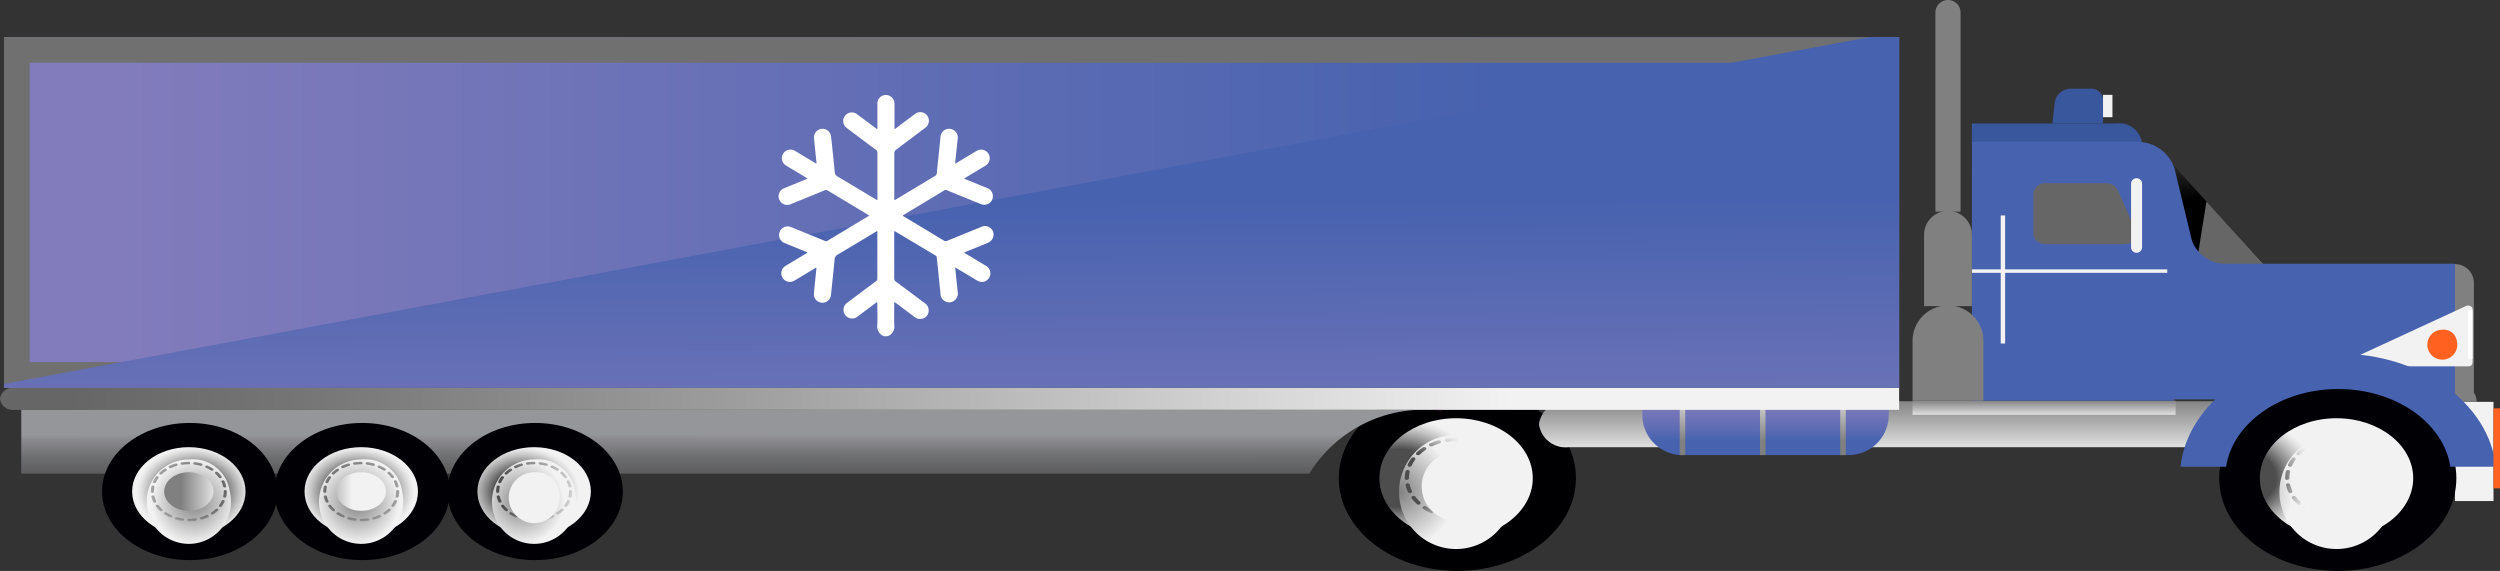 <svg xmlns="http://www.w3.org/2000/svg" xmlns:xlink="http://www.w3.org/1999/xlink" width="116.946" height="26.707" viewBox="0 0 116.946 26.707">
  <rect x="0" y="0" width="116.946" height="26.707" fill="#333333" stroke="none"/>
  <defs>
    <radialGradient id="radial-gradient" cx="0.5" cy="0.5" r="0.639" gradientTransform="translate(-0.254 0.109) scale(0.782 0.782)" gradientUnits="objectBoundingBox">
      <stop offset="0.484" stop-color="#4d4d4d"/>
      <stop offset="0.66" stop-color="#8f8f8f"/>
      <stop offset="0.818" stop-color="#c4c4c4"/>
      <stop offset="0.935" stop-color="#e5e5e5"/>
      <stop offset="1" stop-color="#f2f2f2"/>
    </radialGradient>
    <radialGradient id="radial-gradient-2" cx="0.5" cy="0.5" r="0.639" gradientTransform="translate(-0.394 0.109) scale(0.782 0.782)" gradientUnits="objectBoundingBox">
      <stop offset="0" stop-color="gray"/>
      <stop offset="1" stop-color="#f2f2f2"/>
    </radialGradient>
    <linearGradient id="linear-gradient" x1="-4.058" y1="0.5" x2="-3.286" y2="0.5" gradientTransform="matrix(1, 0, 0, 1, 0, 0)" xlink:href="#radial-gradient-2"/>
    <linearGradient id="linear-gradient-2" x1="-2.33" y1="0.5" x2="-1.559" y2="0.5" gradientUnits="objectBoundingBox">
      <stop offset="0" stop-color="#000347"/>
      <stop offset="0.999" stop-color="#38579c"/>
    </linearGradient>
    <linearGradient id="linear-gradient-3" x1="-8.188" y1="0.5" x2="-7.417" y2="0.5" xlink:href="#linear-gradient-2"/>
    <linearGradient id="linear-gradient-4" x1="-45.282" y1="0.5" x2="-44.511" y2="0.5" gradientTransform="matrix(1, 0, 0, 1, 0, 0)" xlink:href="#radial-gradient-2"/>
    <linearGradient id="linear-gradient-5" x1="-0.039" y1="1.202" x2="-0.039" y2="-0.046" gradientUnits="objectBoundingBox">
      <stop offset="0" stop-color="#f2f2f2"/>
      <stop offset="1" stop-color="gray"/>
    </linearGradient>
    <linearGradient id="linear-gradient-6" x1="-1.069" y1="1.202" x2="-1.069" y2="-0.045" xlink:href="#linear-gradient-5"/>
    <linearGradient id="linear-gradient-7" x1="-12.828" y1="0.501" x2="-12.134" y2="0.489" gradientTransform="matrix(1, 0, 0, 1, 0, 0)" xlink:href="#radial-gradient-2"/>
    <linearGradient id="linear-gradient-8" x1="-4.248" y1="1.169" x2="-4.413" y2="0.29" gradientUnits="objectBoundingBox">
      <stop offset="0"/>
      <stop offset="0.998" stop-color="#666"/>
    </linearGradient>
    <linearGradient id="linear-gradient-9" x1="-6.634" y1="0.742" x2="-5.754" y2="0.372" xlink:href="#linear-gradient-8"/>
    <linearGradient id="linear-gradient-10" x1="-0.82" y1="0.5" x2="-0.049" y2="0.5" gradientUnits="objectBoundingBox">
      <stop offset="0" stop-color="#827cbc"/>
      <stop offset="0.999" stop-color="#4762af"/>
    </linearGradient>
    <linearGradient id="linear-gradient-11" x1="-23.443" y1="0.751" x2="-33.901" y2="-0.064" gradientTransform="matrix(1, 0, 0, 1, 0, 0)" xlink:href="#radial-gradient-2"/>
    <linearGradient id="linear-gradient-12" x1="-3.628" y1="0.5" x2="-2.857" y2="0.5" gradientTransform="matrix(1, 0, 0, 1, 0, 0)" xlink:href="#radial-gradient-2"/>
    <linearGradient id="linear-gradient-13" x1="-17.232" y1="1.035" x2="-16.209" y2="-0.192" gradientUnits="objectBoundingBox">
      <stop offset="0.007" stop-color="#fbb03b"/>
      <stop offset="0.979" stop-color="#fe6120"/>
    </linearGradient>
    <linearGradient id="linear-gradient-14" x1="-22.294" y1="1.159" x2="-24.949" y2="-0.733" gradientTransform="matrix(1, 0, 0, 1, 0, 0)" xlink:href="#radial-gradient-2"/>
    <linearGradient id="linear-gradient-15" x1="-2.921" y1="0.75" x2="-1.687" y2="0.242" xlink:href="#linear-gradient-10"/>
    <linearGradient id="linear-gradient-16" x1="-2.029" y1="0.5" x2="-1.257" y2="0.5" gradientTransform="matrix(1, 0, 0, 1, 0, 0)" xlink:href="#radial-gradient-2"/>
    <linearGradient id="linear-gradient-17" x1="-90.943" y1="0.5" x2="-90.172" y2="0.5" gradientTransform="matrix(1, 0, 0, 1, 0, 0)" xlink:href="#radial-gradient-2"/>
    <linearGradient id="linear-gradient-18" x1="-3.976" y1="0.5" x2="-3.205" y2="0.5" xlink:href="#linear-gradient-8"/>
    <linearGradient id="linear-gradient-19" x1="-4.214" y1="0.5" x2="-3.443" y2="0.5" xlink:href="#linear-gradient-8"/>
    <linearGradient id="linear-gradient-20" x1="-40.845" y1="5.136" x2="-40.027" y2="5.136" gradientTransform="matrix(1, 0, 0, 1, 0, 0)" xlink:href="#radial-gradient-2"/>
    <radialGradient id="radial-gradient-3" cx="0.5" cy="0.5" r="0.639" gradientTransform="translate(-0.527 0.109) scale(0.782 0.782)" xlink:href="#radial-gradient"/>
    <radialGradient id="radial-gradient-4" cx="0.5" cy="0.5" r="0.639" gradientTransform="translate(-0.772 0.109) scale(0.782 0.782)" xlink:href="#radial-gradient-2"/>
    <linearGradient id="linear-gradient-21" x1="-7.074" y1="0.5" x2="-6.303" y2="0.5" gradientTransform="matrix(1, 0, 0, 1, 0, 0)" xlink:href="#radial-gradient-2"/>
    <linearGradient id="linear-gradient-22" x1="-1.408" y1="0.5" x2="-0.637" y2="0.5" xlink:href="#linear-gradient-10"/>
    <linearGradient id="linear-gradient-23" x1="-79.05" y1="0.5" x2="-78.019" y2="0.497" xlink:href="#linear-gradient-13"/>
    <linearGradient id="linear-gradient-24" x1="-4.069" y1="0.912" x2="-7.283" y2="-0.42" gradientTransform="matrix(1, 0, 0, 1, 0, 0)" xlink:href="#radial-gradient-2"/>
    <linearGradient id="linear-gradient-25" x1="-6.498" y1="0.844" x2="-10.476" y2="-0.27" gradientTransform="matrix(1, 0, 0, 1, 0, 0)" xlink:href="#radial-gradient-2"/>
    <linearGradient id="linear-gradient-26" x1="-11.595" y1="0.734" x2="-23.384" y2="-0.047" gradientTransform="matrix(1, 0, 0, 1, 0, 0)" xlink:href="#radial-gradient-2"/>
    <linearGradient id="linear-gradient-27" x1="-0.917" y1="-0.279" x2="-0.917" y2="0.737" gradientUnits="objectBoundingBox">
      <stop offset="0" stop-color="#827cbc"/>
      <stop offset="0.259" stop-color="#7e7abb"/>
      <stop offset="0.517" stop-color="#7274b8"/>
      <stop offset="0.774" stop-color="#5e6cb4"/>
      <stop offset="0.992" stop-color="#4762af"/>
    </linearGradient>
    <linearGradient id="linear-gradient-28" x1="-59.075" y1="-0.279" x2="-59.075" y2="0.737" xlink:href="#linear-gradient-5"/>
    <linearGradient id="linear-gradient-29" x1="-62.387" y1="-0.279" x2="-62.387" y2="0.737" xlink:href="#linear-gradient-5"/>
    <linearGradient id="linear-gradient-30" x1="-65.699" y1="-0.279" x2="-65.699" y2="0.737" xlink:href="#linear-gradient-5"/>
    <linearGradient id="linear-gradient-31" x1="0.029" y1="0.5" x2="0.8" y2="0.5" gradientUnits="objectBoundingBox">
      <stop offset="0" stop-color="#666"/>
      <stop offset="0.159" stop-color="#757575"/>
      <stop offset="0.467" stop-color="#9e9e9e"/>
      <stop offset="0.892" stop-color="#e0e0e0"/>
      <stop offset="1" stop-color="#f2f2f2"/>
    </linearGradient>
    <linearGradient id="linear-gradient-32" x1="0.435" y1="2.741" x2="0.419" y2="0.185" gradientUnits="objectBoundingBox">
      <stop offset="0" stop-color="#3b393c"/>
      <stop offset="0.159" stop-color="#3e3c3f"/>
      <stop offset="0.317" stop-color="#49484b"/>
      <stop offset="0.336" stop-color="#4b4b4d"/>
      <stop offset="0.495" stop-color="#4f4f51"/>
      <stop offset="0.628" stop-color="#59595b"/>
      <stop offset="0.694" stop-color="#5e5e60"/>
      <stop offset="0.783" stop-color="#6e6f71"/>
      <stop offset="0.884" stop-color="#89898d"/>
      <stop offset="0.922" stop-color="#95969a"/>
      <stop offset="0.992" stop-color="#95969a"/>
    </linearGradient>
    <radialGradient id="radial-gradient-5" cx="0.5" cy="0.5" r="0.639" gradientTransform="translate(0.149 0.109) scale(0.782 0.782)" xlink:href="#radial-gradient"/>
    <radialGradient id="radial-gradient-6" cx="0.5" cy="0.5" r="0.639" gradientTransform="translate(0.165 0.109) scale(0.782 0.782)" xlink:href="#radial-gradient-2"/>
    <linearGradient id="linear-gradient-33" x1="0.344" y1="0.5" x2="1.116" y2="0.5" gradientTransform="matrix(1, 0, 0, 1, 0, 0)" xlink:href="#radial-gradient-2"/>
    <radialGradient id="radial-gradient-7" cx="0.5" cy="0.5" r="0.639" gradientTransform="translate(0.077 0.109) scale(0.782 0.782)" xlink:href="#radial-gradient"/>
    <radialGradient id="radial-gradient-8" cx="0.5" cy="0.5" r="0.639" gradientTransform="translate(0.065 0.109) scale(0.782 0.782)" xlink:href="#radial-gradient-2"/>
    <linearGradient id="linear-gradient-34" x1="-0.454" y1="0.5" x2="0.317" y2="0.5" gradientTransform="matrix(1, 0, 0, 1, 0, 0)" xlink:href="#radial-gradient-2"/>
    <radialGradient id="radial-gradient-9" cx="0.5" cy="0.5" r="0.639" gradientTransform="translate(0.005 0.109) scale(0.782 0.782)" xlink:href="#radial-gradient"/>
    <radialGradient id="radial-gradient-10" cx="0.5" cy="0.5" r="0.639" gradientTransform="translate(-0.035 0.109) scale(0.782 0.782)" xlink:href="#radial-gradient-2"/>
    <linearGradient id="linear-gradient-35" x1="-1.255" y1="0.5" x2="-0.484" y2="0.5" gradientTransform="matrix(1, 0, 0, 1, 0, 0)" xlink:href="#radial-gradient-2"/>
    <linearGradient id="linear-gradient-36" x1="0.028" y1="0.5" x2="0.8" y2="0.5" gradientUnits="objectBoundingBox">
      <stop offset="0.033" stop-color="#827cbc"/>
      <stop offset="0.991" stop-color="#4762af"/>
    </linearGradient>
    <linearGradient id="linear-gradient-37" x1="0.531" y1="1.444" x2="0.499" y2="0.459" xlink:href="#linear-gradient-36"/>
  </defs>
  <g id="Group_15810" data-name="Group 15810" transform="translate(-700.074 -64.5)">
    <g id="Group_4197" data-name="Group 4197" transform="translate(700.074 64.5)">
      <g id="Group_4177" data-name="Group 4177" transform="translate(62.626 18.032)">
        <g id="Group_4176" data-name="Group 4176">
          <ellipse id="Ellipse_159" data-name="Ellipse 159" cx="5.547" cy="4.337" rx="5.547" ry="4.337" fill="#000002"/>
          <ellipse id="Ellipse_160" data-name="Ellipse 160" cx="3.587" cy="2.805" rx="3.587" ry="2.805" transform="translate(1.901 1.532)" fill="url(#radial-gradient)"/>
          <g id="Group_4175" data-name="Group 4175" transform="translate(2.898 2.312)">
            <path id="Path_5130" data-name="Path 5130" d="M1008.171,160.577a2.669,2.669,0,1,1-2.59-2.025A2.36,2.36,0,0,1,1008.171,160.577Zm-.464-.709c-.051.015-.077.059-.058.1a1.489,1.489,0,0,1,.1.29.1.1,0,0,0,.1.063l.018,0c.053-.008.089-.048.078-.09a1.582,1.582,0,0,0-.113-.315A.108.108,0,0,0,1007.707,159.869Zm-1.04-.8a2.325,2.325,0,0,1,.317.17.116.116,0,0,0,.063.018.112.112,0,0,0,.076-.028.066.066,0,0,0-.014-.109,2.468,2.468,0,0,0-.345-.185.114.114,0,0,0-.134.029A.069.069,0,0,0,1006.667,159.072Zm-.8-.288c-.009.042.027.082.081.089a2.727,2.727,0,0,1,.373.075.13.13,0,0,0,.033,0,.1.1,0,0,0,.093-.051c.018-.04-.009-.084-.061-.1a2.987,2.987,0,0,0-.406-.082A.1.1,0,0,0,1005.864,158.784Zm-.8.032a.1.1,0,0,0,.1.063h.018a2.805,2.805,0,0,1,.383-.029.079.079,0,1,0,0-.154h0a3.053,3.053,0,0,0-.417.031C1005.089,158.734,1005.054,158.774,1005.063,158.816Zm-.737.244a.107.107,0,0,0,.085.038.122.122,0,0,0,.05-.011,2.481,2.481,0,0,1,.347-.13.073.073,0,0,0,.058-.1.107.107,0,0,0-.127-.045,2.678,2.678,0,0,0-.378.141A.069.069,0,0,0,1004.326,159.061Zm-.587.426a.119.119,0,0,0,.063.018.113.113,0,0,0,.076-.028,2,2,0,0,1,.27-.214.066.066,0,0,0,.012-.109.119.119,0,0,0-.139-.009,2.213,2.213,0,0,0-.294.233A.067.067,0,0,0,1003.739,159.487Zm-.426.458c-.018.04.009.084.06.1a.124.124,0,0,0,.033,0,.1.1,0,0,0,.093-.051,1.606,1.606,0,0,1,.16-.273.069.069,0,0,0-.037-.105.116.116,0,0,0-.134.029A1.7,1.7,0,0,0,1003.313,159.945Zm-.04.715a.094.094,0,0,0,.1-.082,1.363,1.363,0,0,1,.031-.289c.009-.042-.027-.082-.08-.089a.1.1,0,0,0-.114.063,1.478,1.478,0,0,0-.034.315v.011C1003.175,160.631,1003.219,160.66,1003.273,160.66Zm.177.616c.051-.015.077-.059.058-.1a1.5,1.5,0,0,1-.1-.29.1.1,0,0,0-.115-.062c-.054.008-.089.048-.079.09a1.606,1.606,0,0,0,.111.316.1.1,0,0,0,.092.05A.126.126,0,0,0,1003.45,161.276Zm.445.418a1.745,1.745,0,0,1-.222-.245.116.116,0,0,0-.135-.028.069.069,0,0,0-.036.106,1.931,1.931,0,0,0,.242.267.113.113,0,0,0,.075.027.115.115,0,0,0,.064-.018A.066.066,0,0,0,1003.895,161.694Zm.589.383a2.316,2.316,0,0,1-.316-.172.118.118,0,0,0-.139.01.066.066,0,0,0,.013.108,2.508,2.508,0,0,0,.343.187.121.121,0,0,0,.049.01.107.107,0,0,0,.086-.039A.069.069,0,0,0,1004.484,162.077Zm.8.292c.009-.042-.027-.082-.08-.089a2.654,2.654,0,0,1-.372-.077.107.107,0,0,0-.126.046.074.074,0,0,0,.059.1,2.861,2.861,0,0,0,.406.084h.017A.1.1,0,0,0,1005.285,162.369Zm.8-.029a.1.1,0,0,0-.115-.062,2.846,2.846,0,0,1-.383.027.079.079,0,1,0,0,.154h0a3.07,3.07,0,0,0,.417-.029C1006.059,162.423,1006.095,162.383,1006.085,162.34Zm.739-.241a.115.115,0,0,0-.135-.028,2.512,2.512,0,0,1-.348.128.074.074,0,0,0-.059.1.1.1,0,0,0,.093.05.134.134,0,0,0,.034,0,2.755,2.755,0,0,0,.378-.139A.069.069,0,0,0,1006.824,162.1Zm.59-.424a.12.12,0,0,0-.139.01,2.066,2.066,0,0,1-.271.213.067.067,0,0,0-.011.109.113.113,0,0,0,.076.027.115.115,0,0,0,.064-.018,2.324,2.324,0,0,0,.3-.232A.066.066,0,0,0,1007.415,161.676Zm.068-1.979a.107.107,0,0,0,.085.038.122.122,0,0,0,.05-.011.069.069,0,0,0,.035-.106,2.011,2.011,0,0,0-.244-.266.117.117,0,0,0-.139-.008.066.066,0,0,0-.01.109A1.855,1.855,0,0,1,1007.483,159.7Zm.361,1.523a.074.074,0,0,0-.059-.1.108.108,0,0,0-.126.046,1.551,1.551,0,0,1-.162.272.069.069,0,0,0,.036.106.119.119,0,0,0,.049.01.106.106,0,0,0,.085-.038A1.692,1.692,0,0,0,1007.844,161.22Zm.143-.642v-.021a.1.1,0,0,0-.2,0v.021a1.377,1.377,0,0,1-.033.3c-.009.042.027.082.08.089h.017a.1.1,0,0,0,.1-.064A1.481,1.481,0,0,0,1007.988,160.577Z" transform="translate(-1002.991 -158.552)" fill="url(#radial-gradient-2)"/>
          </g>
          <path id="Path_5131" data-name="Path 5131" d="M1010.871,163.493a1.608,1.608,0,1,1-1.561-1.221A1.422,1.422,0,0,1,1010.871,163.493Z" transform="translate(-1003.822 -159.155)" fill="url(#linear-gradient)"/>
        </g>
      </g>
      <g id="Group_4186" data-name="Group 4186" transform="translate(71.991)">
        <path id="Path_5132" data-name="Path 5132" d="M1133.3,91.195h-6.784v.918h7.957A1.069,1.069,0,0,0,1133.3,91.195Z" transform="translate(-1106.264 -85.421)" fill="url(#linear-gradient-2)"/>
        <g id="Group_4178" data-name="Group 4178" transform="translate(24.017 4.152)">
          <path id="Path_5133" data-name="Path 5133" d="M1145.677,83.693h-.828a.761.761,0,0,0-.809.578l-.121,1.045h2.37V84.171A.558.558,0,0,0,1145.677,83.693Z" transform="translate(-1143.92 -83.693)" fill="url(#linear-gradient-3)"/>
          <rect id="Rectangle_2335" data-name="Rectangle 2335" width="0.44" height="1.045" transform="translate(2.369 0.285)" fill="url(#linear-gradient-4)"/>
        </g>
        <g id="Group_4179" data-name="Group 4179" transform="translate(0 18.743)">
          <path id="Path_5134" data-name="Path 5134" d="M1034.263,153.426h31.348v-2.148h-31.348a1.252,1.252,0,0,0-1.373,1.074h0A1.252,1.252,0,0,0,1034.263,153.426Z" transform="translate(-1032.89 -151.25)" fill="url(#linear-gradient-5)"/>
          <rect id="Rectangle_2336" data-name="Rectangle 2336" width="12.307" height="0.661" transform="translate(17.475)" fill="url(#linear-gradient-6)"/>
        </g>
        <rect id="Rectangle_2337" data-name="Rectangle 2337" width="1.801" height="4.64" transform="translate(42.85 18.798)" fill="url(#linear-gradient-7)"/>
        <path id="Path_5135" data-name="Path 5135" d="M1174.288,104.837h-3.173l-.05-.207-1.124-4.566,1.578,1.732Z" transform="translate(-1140.296 -92.371)" fill="url(#linear-gradient-8)"/>
        <path id="Path_5136" data-name="Path 5136" d="M1178.36,111.112h-3.173l-.05-.207.454-2.834Z" transform="translate(-1144.368 -98.646)" fill="url(#linear-gradient-9)"/>
        <path id="Path_5137" data-name="Path 5137" d="M1149.114,100.866v6.347h-13.148v.06h-9.449V95.162h7.659c.058,0,.117,0,.178.008A1.808,1.808,0,0,1,1136,96.434l.806,3.348a1.679,1.679,0,0,0,1.694,1.084Z" transform="translate(-1106.264 -88.53)" fill="url(#linear-gradient-10)"/>
        <path id="Rectangle_2338" data-name="Rectangle 2338" d="M0,0H0A.884.884,0,0,1,.884.884V6.319a0,0,0,0,1,0,0H0a0,0,0,0,1,0,0V0A0,0,0,0,1,0,0Z" transform="translate(42.85 12.354)" fill="url(#linear-gradient-11)"/>
        <g id="Group_4180" data-name="Group 4180" transform="translate(37.8 14.295)">
          <path id="Path_5138" data-name="Path 5138" d="M1213.512,130.746v2.523a.185.185,0,0,1-.2.158h-5.464c-.205,0-.281-.213-.1-.3l5.464-2.523C1213.342,130.547,1213.512,130.624,1213.512,130.746Z" transform="translate(-1207.642 -130.587)" fill="url(#linear-gradient-12)"/>
          <rect id="Rectangle_2339" data-name="Rectangle 2339" width="0.212" height="2.276" transform="translate(5.657 0.216)" fill="#fff"/>
          <path id="Path_5139" data-name="Path 5139" d="M1226.451,136.338a.7.7,0,1,1-.682-.533A.622.622,0,0,1,1226.451,136.338Z" transform="translate(-1221.314 -134.676)" fill="url(#linear-gradient-13)"/>
        </g>
        <path id="Rectangle_2340" data-name="Rectangle 2340" d="M0,0H.221a.792.792,0,0,1,.792.792v0a0,0,0,0,1,0,0H0a0,0,0,0,1,0,0V0A0,0,0,0,1,0,0Z" transform="translate(42.85 18.007)" fill="url(#linear-gradient-14)"/>
        <path id="Path_5140" data-name="Path 5140" d="M1136.193,108.708v-7.4a.841.841,0,0,1,.923-.722h3.629a.94.94,0,0,1,.869.478l1.57,3.418a.582.582,0,0,1,.054.244v3.986a.841.841,0,0,1-.923.722h-5.2A.841.841,0,0,1,1136.193,108.708Z" transform="translate(-1113.847 -92.777)" fill="url(#linear-gradient-15)"/>
        <rect id="Rectangle_2341" data-name="Rectangle 2341" width="9.138" height="0.162" transform="translate(20.252 12.601)" fill="url(#linear-gradient-16)"/>
        <rect id="Rectangle_2342" data-name="Rectangle 2342" width="0.207" height="5.991" transform="translate(21.599 10.078)" fill="url(#linear-gradient-17)"/>
        <path id="Path_5141" data-name="Path 5141" d="M1144.04,106.986H1140.4a.729.729,0,0,1-.335-.08.444.444,0,0,1-.259-.381V104.6a.54.54,0,0,1,.593-.464h2.788a.7.7,0,0,1,.282.057.507.507,0,0,1,.275.254l.855,1.921C1144.736,106.672,1144.448,106.986,1144.04,106.986Z" transform="translate(-1116.679 -95.565)" fill="url(#linear-gradient-18)"/>
        <path id="Path_5142" data-name="Path 5142" d="M1144.976,107.193h-3.641a.73.73,0,0,1-.335-.08l3.405-2.709a.507.507,0,0,1,.275.254l.855,1.921C1145.673,106.879,1145.384,107.193,1144.976,107.193Z" transform="translate(-1117.615 -95.772)" opacity="0.5" fill="url(#linear-gradient-19)" style="mix-blend-mode: multiply;isolation: isolate"/>
        <path id="Rectangle_2343" data-name="Rectangle 2343" d="M.257,0h0A.257.257,0,0,1,.515.257V3.231a.257.257,0,0,1-.257.257h0A.257.257,0,0,1,0,3.231V.257A.257.257,0,0,1,.257,0Z" transform="translate(28.212 11.824) rotate(-180)" fill="url(#linear-gradient-20)"/>
        <g id="Group_4184" data-name="Group 4184" transform="translate(30.01 16.539)">
          <g id="Group_4183" data-name="Group 4183" transform="translate(1.81 1.493)">
            <g id="Group_4182" data-name="Group 4182">
              <ellipse id="Ellipse_161" data-name="Ellipse 161" cx="5.547" cy="4.337" rx="5.547" ry="4.337" fill="#000005"/>
              <ellipse id="Ellipse_162" data-name="Ellipse 162" cx="3.587" cy="2.805" rx="3.587" ry="2.805" transform="translate(1.901 1.532)" fill="url(#radial-gradient-3)"/>
              <g id="Group_4181" data-name="Group 4181" transform="translate(2.898 2.312)">
                <path id="Path_5143" data-name="Path 5143" d="M1198.568,160.577a2.669,2.669,0,1,1-2.59-2.025A2.361,2.361,0,0,1,1198.568,160.577Zm-.464-.709c-.051.015-.077.059-.058.1a1.458,1.458,0,0,1,.1.29.1.1,0,0,0,.1.063h.018c.053-.008.089-.048.079-.09a1.6,1.6,0,0,0-.113-.315A.108.108,0,0,0,1198.1,159.869Zm-1.04-.8a2.316,2.316,0,0,1,.317.17.116.116,0,0,0,.063.018.112.112,0,0,0,.076-.028.066.066,0,0,0-.013-.109,2.486,2.486,0,0,0-.345-.185.114.114,0,0,0-.135.029A.069.069,0,0,0,1197.064,159.072Zm-.8-.288c-.009.042.027.082.081.089a2.709,2.709,0,0,1,.373.075.132.132,0,0,0,.033,0,.1.1,0,0,0,.093-.051.075.075,0,0,0-.06-.1,3.035,3.035,0,0,0-.406-.082A.1.1,0,0,0,1196.261,158.784Zm-.8.032a.1.1,0,0,0,.1.063h.018a2.8,2.8,0,0,1,.382-.029.079.079,0,1,0,0-.154h0a3.051,3.051,0,0,0-.417.031C1195.486,158.734,1195.451,158.774,1195.461,158.816Zm-.737.244a.107.107,0,0,0,.085.038.122.122,0,0,0,.05-.011,2.473,2.473,0,0,1,.347-.129.074.074,0,0,0,.058-.1.107.107,0,0,0-.127-.045,2.692,2.692,0,0,0-.378.141A.069.069,0,0,0,1194.723,159.061Zm-.587.426a.119.119,0,0,0,.063.018.112.112,0,0,0,.076-.028,2.012,2.012,0,0,1,.27-.214.067.067,0,0,0,.012-.109.12.12,0,0,0-.139-.009,2.229,2.229,0,0,0-.294.233A.067.067,0,0,0,1194.136,159.487Zm-.426.458c-.018.04.008.084.06.1a.124.124,0,0,0,.033,0,.1.1,0,0,0,.093-.051,1.6,1.6,0,0,1,.16-.273.069.069,0,0,0-.037-.105.116.116,0,0,0-.134.029A1.708,1.708,0,0,0,1193.71,159.945Zm-.04.715a.094.094,0,0,0,.1-.082,1.344,1.344,0,0,1,.031-.289c.009-.042-.027-.082-.081-.089a.1.1,0,0,0-.114.063,1.488,1.488,0,0,0-.034.315v.011C1193.572,160.631,1193.616,160.66,1193.67,160.66Zm.177.616c.051-.015.078-.059.058-.1a1.482,1.482,0,0,1-.1-.29.1.1,0,0,0-.115-.062c-.054.008-.089.048-.079.09a1.646,1.646,0,0,0,.111.316.1.1,0,0,0,.092.05A.123.123,0,0,0,1193.847,161.276Zm.445.418a1.767,1.767,0,0,1-.222-.245.115.115,0,0,0-.135-.028.069.069,0,0,0-.036.105,1.944,1.944,0,0,0,.242.267.113.113,0,0,0,.075.027.116.116,0,0,0,.064-.018A.066.066,0,0,0,1194.292,161.694Zm.589.383a2.309,2.309,0,0,1-.316-.172.118.118,0,0,0-.139.01.066.066,0,0,0,.013.108,2.5,2.5,0,0,0,.344.187.12.12,0,0,0,.049.01.107.107,0,0,0,.086-.039A.069.069,0,0,0,1194.88,162.077Zm.8.292c.009-.042-.027-.082-.08-.089a2.65,2.65,0,0,1-.372-.077.107.107,0,0,0-.126.046.074.074,0,0,0,.059.1,2.873,2.873,0,0,0,.406.084h.017A.094.094,0,0,0,1195.681,162.369Zm.8-.029a.1.1,0,0,0-.115-.062,2.809,2.809,0,0,1-.383.027.079.079,0,1,0,0,.154h0a3.068,3.068,0,0,0,.417-.029C1196.456,162.423,1196.492,162.383,1196.482,162.34Zm.739-.241a.116.116,0,0,0-.135-.028,2.5,2.5,0,0,1-.348.128.074.074,0,0,0-.059.1.1.1,0,0,0,.093.05.13.13,0,0,0,.034,0,2.741,2.741,0,0,0,.378-.139A.069.069,0,0,0,1197.222,162.1Zm.59-.424a.12.12,0,0,0-.139.01,2.064,2.064,0,0,1-.271.213.067.067,0,0,0-.012.109.12.12,0,0,0,.139.009,2.3,2.3,0,0,0,.3-.232A.067.067,0,0,0,1197.812,161.676Zm.068-1.979a.107.107,0,0,0,.085.038.123.123,0,0,0,.05-.011.069.069,0,0,0,.035-.106,2.033,2.033,0,0,0-.244-.266.117.117,0,0,0-.139-.008.066.066,0,0,0-.01.109A1.819,1.819,0,0,1,1197.88,159.7Zm.361,1.523a.074.074,0,0,0-.059-.1.108.108,0,0,0-.127.046,1.536,1.536,0,0,1-.162.272.069.069,0,0,0,.036.106.12.12,0,0,0,.05.01.105.105,0,0,0,.085-.038A1.7,1.7,0,0,0,1198.241,161.22Zm.144-.642v-.021a.1.1,0,0,0-.2,0v.021a1.392,1.392,0,0,1-.033.3c-.009.042.027.082.08.089h.017a.1.1,0,0,0,.1-.064A1.5,1.5,0,0,0,1198.385,160.577Z" transform="translate(-1193.388 -158.552)" fill="url(#radial-gradient-4)"/>
              </g>
              <path id="Path_5144" data-name="Path 5144" d="M1201.268,163.493a1.608,1.608,0,1,1-1.561-1.22A1.422,1.422,0,0,1,1201.268,163.493Z" transform="translate(-1194.22 -159.156)" fill="url(#linear-gradient-21)"/>
            </g>
          </g>
          <path id="Path_5145" data-name="Path 5145" d="M1186.376,146.254h-2.128c-.315-2.048-2.546-3.635-5.245-3.635s-4.933,1.587-5.245,3.635h-2.132c.318-2.966,3.5-5.294,7.377-5.294S1186.058,143.288,1186.376,146.254Z" transform="translate(-1171.625 -140.96)" fill="url(#linear-gradient-22)"/>
        </g>
        <rect id="Rectangle_2344" data-name="Rectangle 2344" width="0.304" height="3.744" transform="translate(44.65 19.101)" fill="url(#linear-gradient-23)"/>
        <path id="Rectangle_2345" data-name="Rectangle 2345" d="M1.658,0h0A1.658,1.658,0,0,1,3.316,1.658v2.8a0,0,0,0,1,0,0H0a0,0,0,0,1,0,0v-2.8A1.658,1.658,0,0,1,1.658,0Z" transform="translate(17.475 14.287)" fill="url(#linear-gradient-24)"/>
        <path id="Rectangle_2346" data-name="Rectangle 2346" d="M1.119,0h0A1.119,1.119,0,0,1,2.238,1.119V4.456a0,0,0,0,1,0,0H0a0,0,0,0,1,0,0V1.119A1.119,1.119,0,0,1,1.119,0Z" transform="translate(18.014 9.864)" fill="url(#linear-gradient-25)"/>
        <path id="Rectangle_2347" data-name="Rectangle 2347" d="M.588,0h0a.588.588,0,0,1,.588.588V9.9a0,0,0,0,1,0,0H0a0,0,0,0,1,0,0V.588A.588.588,0,0,1,.588,0Z" transform="translate(18.545)" fill="url(#linear-gradient-26)"/>
        <g id="Group_4185" data-name="Group 4185" transform="translate(4.835 18.803)">
          <path id="Rectangle_2348" data-name="Rectangle 2348" d="M0,0H11.525a0,0,0,0,1,0,0V.607A1.878,1.878,0,0,1,9.647,2.485H1.878A1.878,1.878,0,0,1,0,.607V0A0,0,0,0,1,0,0Z" fill="url(#linear-gradient-27)"/>
          <rect id="Rectangle_2349" data-name="Rectangle 2349" width="0.259" height="2.485" transform="translate(1.748)" fill="url(#linear-gradient-28)"/>
          <rect id="Rectangle_2350" data-name="Rectangle 2350" width="0.259" height="2.485" transform="translate(5.503)" fill="url(#linear-gradient-29)"/>
          <rect id="Rectangle_2351" data-name="Rectangle 2351" width="0.259" height="2.485" transform="translate(9.258)" fill="url(#linear-gradient-30)"/>
        </g>
      </g>
      <path id="Path_5146" data-name="Path 5146" d="M788.912,149.384H700.737a.6.6,0,0,1-.663-.518h0a.6.6,0,0,1,.663-.519h88.175Z" transform="translate(-700.074 -130.21)" fill="url(#linear-gradient-31)"/>
      <path id="Path_5147" data-name="Path 5147" d="M704.673,153.142h65.9a6.265,6.265,0,0,0-5.647,2.982H704.673Z" transform="translate(-703.678 -133.968)" fill="url(#linear-gradient-32)"/>
      <path id="Path_5148" data-name="Path 5148" d="M1009.858,153.142l-.033.018c-.166-.013-.335-.018-.507-.018Z" transform="translate(-942.426 -133.968)" fill="#b751bb"/>
      <g id="Group_4189" data-name="Group 4189" transform="translate(4.774 19.785)">
        <g id="Group_4188" data-name="Group 4188">
          <ellipse id="Ellipse_163" data-name="Ellipse 163" cx="4.103" cy="3.208" rx="4.103" ry="3.208" fill="#000005"/>
          <ellipse id="Ellipse_164" data-name="Ellipse 164" cx="2.653" cy="2.075" rx="2.653" ry="2.075" transform="translate(1.406 1.133)" fill="url(#radial-gradient-5)"/>
          <g id="Group_4187" data-name="Group 4187" transform="translate(2.143 1.71)">
            <path id="Path_5149" data-name="Path 5149" d="M735.886,165.368a1.974,1.974,0,1,1-1.916-1.5A1.746,1.746,0,0,1,735.886,165.368Zm-.343-.524c-.038.011-.057.044-.043.073a1.1,1.1,0,0,1,.077.214.071.071,0,0,0,.072.047h.014c.04-.006.066-.036.058-.067a1.167,1.167,0,0,0-.084-.233A.079.079,0,0,0,735.542,164.844Zm-.769-.589a1.692,1.692,0,0,1,.234.126.088.088,0,0,0,.046.013.083.083,0,0,0,.056-.021.049.049,0,0,0-.01-.08,1.862,1.862,0,0,0-.255-.137.084.084,0,0,0-.1.021A.051.051,0,0,0,734.773,164.255Zm-.594-.213c-.007.031.02.061.06.066a2.026,2.026,0,0,1,.275.056.106.106,0,0,0,.024,0,.074.074,0,0,0,.069-.038c.013-.03-.007-.062-.045-.073a2.215,2.215,0,0,0-.3-.06A.075.075,0,0,0,734.179,164.042Zm-.592.024a.071.071,0,0,0,.072.047h.013a2.075,2.075,0,0,1,.283-.021.059.059,0,1,0,0-.114h0a2.306,2.306,0,0,0-.308.023C733.606,164,733.58,164.034,733.587,164.065Zm-.545.181a.078.078,0,0,0,.063.028.09.09,0,0,0,.037-.008,1.851,1.851,0,0,1,.257-.1.054.054,0,0,0,.043-.073.079.079,0,0,0-.094-.034,2.014,2.014,0,0,0-.28.1A.051.051,0,0,0,733.042,164.246Zm-.434.315a.088.088,0,0,0,.047.013.083.083,0,0,0,.056-.021,1.484,1.484,0,0,1,.2-.158.049.049,0,0,0,.009-.081.089.089,0,0,0-.1-.007,1.663,1.663,0,0,0-.218.172A.049.049,0,0,0,732.608,164.561Zm-.315.339c-.014.03.006.062.044.073a.1.1,0,0,0,.025,0,.075.075,0,0,0,.069-.038,1.17,1.17,0,0,1,.118-.2.051.051,0,0,0-.027-.078.086.086,0,0,0-.1.021A1.251,1.251,0,0,0,732.293,164.9Zm-.03.529a.069.069,0,0,0,.073-.061,1.01,1.01,0,0,1,.023-.214c.007-.031-.02-.06-.059-.066a.073.073,0,0,0-.084.047,1.1,1.1,0,0,0-.025.233v.008C732.19,165.408,732.223,165.429,732.263,165.429Zm.131.456c.038-.011.057-.044.043-.073a1.1,1.1,0,0,1-.075-.215.073.073,0,0,0-.085-.046c-.04.006-.066.036-.059.066a1.2,1.2,0,0,0,.082.234.074.074,0,0,0,.068.037A.094.094,0,0,0,732.394,165.885Zm.329.309a1.294,1.294,0,0,1-.164-.181.085.085,0,0,0-.1-.021.051.051,0,0,0-.027.078,1.41,1.41,0,0,0,.179.2.084.084,0,0,0,.056.02.086.086,0,0,0,.047-.013A.049.049,0,0,0,732.723,166.194Zm.435.283a1.718,1.718,0,0,1-.233-.127.087.087,0,0,0-.1.007.049.049,0,0,0,.01.08,1.866,1.866,0,0,0,.254.138.086.086,0,0,0,.036.007.078.078,0,0,0,.064-.029A.051.051,0,0,0,733.158,166.477Zm.592.216c.007-.031-.02-.061-.059-.066a1.972,1.972,0,0,1-.275-.057.079.079,0,0,0-.094.034.055.055,0,0,0,.044.073,2.145,2.145,0,0,0,.3.062h.012A.07.07,0,0,0,733.75,166.693Zm.592-.021a.073.073,0,0,0-.085-.046,2.12,2.12,0,0,1-.283.02.059.059,0,1,0,0,.114h0a2.292,2.292,0,0,0,.309-.021C734.323,166.733,734.35,166.7,734.343,166.672Zm.547-.178a.085.085,0,0,0-.1-.021,1.863,1.863,0,0,1-.257.095.055.055,0,0,0-.044.073.075.075,0,0,0,.069.037.1.1,0,0,0,.025,0,2.011,2.011,0,0,0,.28-.1A.051.051,0,0,0,734.89,166.494Zm.437-.313a.089.089,0,0,0-.1.007,1.543,1.543,0,0,1-.2.158.049.049,0,0,0-.008.08.083.083,0,0,0,.056.02.086.086,0,0,0,.047-.013,1.717,1.717,0,0,0,.218-.172A.049.049,0,0,0,735.326,166.181Zm.05-1.464a.08.08,0,0,0,.063.028.093.093,0,0,0,.037-.008.051.051,0,0,0,.026-.078,1.488,1.488,0,0,0-.181-.2.087.087,0,0,0-.1-.006.049.049,0,0,0-.008.081A1.35,1.35,0,0,1,735.376,164.717Zm.267,1.126a.055.055,0,0,0-.044-.073.08.08,0,0,0-.093.034,1.171,1.171,0,0,1-.12.2.051.051,0,0,0,.026.078.087.087,0,0,0,.037.008.078.078,0,0,0,.063-.029A1.241,1.241,0,0,0,735.644,165.843Zm.106-.475v-.016a.075.075,0,0,0-.146,0v.016a1.016,1.016,0,0,1-.025.221c-.007.031.02.061.059.066h.013a.07.07,0,0,0,.072-.047A1.091,1.091,0,0,0,735.75,165.368Z" transform="translate(-732.054 -163.87)" fill="url(#radial-gradient-6)"/>
          </g>
          <ellipse id="Ellipse_165" data-name="Ellipse 165" cx="1.154" cy="0.903" rx="1.154" ry="0.903" transform="translate(2.905 2.305)" fill="url(#linear-gradient-33)"/>
        </g>
      </g>
      <g id="Group_4192" data-name="Group 4192" transform="translate(12.84 19.785)">
        <g id="Group_4191" data-name="Group 4191">
          <ellipse id="Ellipse_166" data-name="Ellipse 166" cx="4.103" cy="3.208" rx="4.103" ry="3.208" fill="#000005"/>
          <ellipse id="Ellipse_167" data-name="Ellipse 167" cx="2.653" cy="2.075" rx="2.653" ry="2.075" transform="translate(1.406 1.133)" fill="url(#radial-gradient-7)"/>
          <g id="Group_4190" data-name="Group 4190" transform="translate(2.143 1.71)">
            <path id="Path_5150" data-name="Path 5150" d="M773.172,165.368a1.974,1.974,0,1,1-1.916-1.5A1.746,1.746,0,0,1,773.172,165.368Zm-.343-.524c-.038.011-.057.044-.043.073a1.1,1.1,0,0,1,.077.214.07.07,0,0,0,.072.047h.014c.04-.006.066-.036.058-.067a1.185,1.185,0,0,0-.083-.233A.079.079,0,0,0,772.829,164.844Zm-.769-.589a1.692,1.692,0,0,1,.234.126.087.087,0,0,0,.046.013.083.083,0,0,0,.056-.021.049.049,0,0,0-.01-.08,1.844,1.844,0,0,0-.255-.137.084.084,0,0,0-.1.021A.051.051,0,0,0,772.06,164.255Zm-.594-.213c-.007.031.02.061.06.066a2.031,2.031,0,0,1,.276.056l.024,0a.074.074,0,0,0,.069-.038.055.055,0,0,0-.045-.073,2.228,2.228,0,0,0-.3-.06A.075.075,0,0,0,771.466,164.042Zm-.592.024a.07.07,0,0,0,.072.047h.013a2.075,2.075,0,0,1,.283-.021.059.059,0,1,0,0-.114h0a2.3,2.3,0,0,0-.308.023C770.893,164,770.867,164.034,770.874,164.065Zm-.545.181a.079.079,0,0,0,.063.028.09.09,0,0,0,.037-.008,1.861,1.861,0,0,1,.256-.1.054.054,0,0,0,.043-.073.079.079,0,0,0-.094-.034,2,2,0,0,0-.28.1A.051.051,0,0,0,770.329,164.246Zm-.434.315a.087.087,0,0,0,.047.013.083.083,0,0,0,.056-.021,1.459,1.459,0,0,1,.2-.158.049.049,0,0,0,.008-.081.088.088,0,0,0-.1-.007,1.639,1.639,0,0,0-.218.172A.049.049,0,0,0,769.895,164.561Zm-.315.339a.055.055,0,0,0,.044.073.1.1,0,0,0,.025,0,.074.074,0,0,0,.069-.038,1.175,1.175,0,0,1,.118-.2.051.051,0,0,0-.027-.078.086.086,0,0,0-.1.021A1.25,1.25,0,0,0,769.58,164.9Zm-.03.529a.07.07,0,0,0,.073-.061,1.01,1.01,0,0,1,.023-.214c.007-.031-.02-.06-.06-.066a.073.073,0,0,0-.084.047,1.105,1.105,0,0,0-.025.233v.008C769.477,165.408,769.509,165.429,769.55,165.429Zm.131.456c.038-.011.057-.044.043-.073a1.116,1.116,0,0,1-.075-.215.073.073,0,0,0-.085-.046c-.04.006-.066.036-.059.066a1.207,1.207,0,0,0,.082.234.074.074,0,0,0,.068.037A.093.093,0,0,0,769.681,165.885Zm.329.309a1.312,1.312,0,0,1-.164-.181.085.085,0,0,0-.1-.021.051.051,0,0,0-.026.078,1.427,1.427,0,0,0,.179.2.084.084,0,0,0,.056.02.086.086,0,0,0,.047-.013A.049.049,0,0,0,770.009,166.194Zm.436.283a1.736,1.736,0,0,1-.234-.127.087.087,0,0,0-.1.007.049.049,0,0,0,.009.08,1.892,1.892,0,0,0,.254.138.089.089,0,0,0,.036.007.078.078,0,0,0,.063-.029A.051.051,0,0,0,770.445,166.477Zm.592.216c.007-.031-.02-.061-.06-.066a1.963,1.963,0,0,1-.275-.057.079.079,0,0,0-.094.034.055.055,0,0,0,.044.073,2.146,2.146,0,0,0,.3.062h.012A.07.07,0,0,0,771.038,166.693Zm.592-.021a.073.073,0,0,0-.085-.046,2.126,2.126,0,0,1-.283.02.059.059,0,1,0,0,.114h0a2.286,2.286,0,0,0,.308-.021C771.61,166.733,771.637,166.7,771.63,166.672Zm.547-.178a.086.086,0,0,0-.1-.021,1.854,1.854,0,0,1-.257.095.055.055,0,0,0-.043.073.075.075,0,0,0,.069.037.1.1,0,0,0,.025,0,2.025,2.025,0,0,0,.28-.1A.051.051,0,0,0,772.177,166.494Zm.436-.313a.089.089,0,0,0-.1.007,1.542,1.542,0,0,1-.2.158.049.049,0,0,0-.008.08.083.083,0,0,0,.056.02.086.086,0,0,0,.047-.013,1.747,1.747,0,0,0,.218-.172A.049.049,0,0,0,772.613,166.181Zm.05-1.464a.079.079,0,0,0,.063.028.092.092,0,0,0,.037-.008.051.051,0,0,0,.025-.078,1.491,1.491,0,0,0-.181-.2.087.087,0,0,0-.1-.006.049.049,0,0,0-.008.081A1.346,1.346,0,0,1,772.664,164.717Zm.267,1.126a.055.055,0,0,0-.044-.073.08.08,0,0,0-.094.034,1.15,1.15,0,0,1-.12.2.051.051,0,0,0,.026.078.088.088,0,0,0,.037.008.078.078,0,0,0,.063-.029A1.242,1.242,0,0,0,772.931,165.843Zm.106-.475v-.016a.075.075,0,0,0-.146,0v.016a1.019,1.019,0,0,1-.025.221c-.007.031.02.061.059.066h.013a.07.07,0,0,0,.072-.047A1.091,1.091,0,0,0,773.037,165.368Z" transform="translate(-769.341 -163.87)" fill="url(#radial-gradient-8)"/>
          </g>
          <ellipse id="Ellipse_168" data-name="Ellipse 168" cx="1.154" cy="0.903" rx="1.154" ry="0.903" transform="translate(2.905 2.305)" fill="url(#linear-gradient-34)"/>
        </g>
      </g>
      <g id="Group_4195" data-name="Group 4195" transform="translate(20.928 19.785)">
        <g id="Group_4194" data-name="Group 4194">
          <ellipse id="Ellipse_169" data-name="Ellipse 169" cx="4.103" cy="3.208" rx="4.103" ry="3.208" fill="#000005"/>
          <ellipse id="Ellipse_170" data-name="Ellipse 170" cx="2.653" cy="2.075" rx="2.653" ry="2.075" transform="translate(1.406 1.133)" fill="url(#radial-gradient-9)"/>
          <g id="Group_4193" data-name="Group 4193" transform="translate(2.143 1.71)">
            <path id="Path_5151" data-name="Path 5151" d="M810.566,165.368a1.974,1.974,0,1,1-1.916-1.5A1.746,1.746,0,0,1,810.566,165.368Zm-.343-.524c-.038.011-.057.044-.043.073a1.1,1.1,0,0,1,.077.214.071.071,0,0,0,.072.047h.014c.04-.006.066-.036.058-.067a1.182,1.182,0,0,0-.084-.233A.079.079,0,0,0,810.222,164.844Zm-.769-.589a1.688,1.688,0,0,1,.234.126.088.088,0,0,0,.046.013.082.082,0,0,0,.056-.021.049.049,0,0,0-.01-.08,1.836,1.836,0,0,0-.255-.137.084.084,0,0,0-.1.021A.051.051,0,0,0,809.453,164.255Zm-.594-.213c-.007.031.02.061.06.066a2.031,2.031,0,0,1,.276.056l.024,0a.074.074,0,0,0,.069-.038c.013-.03-.007-.062-.045-.073a2.215,2.215,0,0,0-.3-.06A.075.075,0,0,0,808.859,164.042Zm-.592.024a.071.071,0,0,0,.072.047h.013a2.076,2.076,0,0,1,.283-.021.059.059,0,1,0,0-.114h0a2.308,2.308,0,0,0-.308.023C808.286,164,808.26,164.034,808.267,164.065Zm-.545.181a.079.079,0,0,0,.063.028.089.089,0,0,0,.037-.008,1.859,1.859,0,0,1,.256-.1.054.054,0,0,0,.043-.073.079.079,0,0,0-.094-.034,1.991,1.991,0,0,0-.28.1A.051.051,0,0,0,807.722,164.246Zm-.434.315a.087.087,0,0,0,.047.013.083.083,0,0,0,.056-.021,1.473,1.473,0,0,1,.2-.158.049.049,0,0,0,.008-.081.088.088,0,0,0-.1-.007,1.642,1.642,0,0,0-.218.172A.049.049,0,0,0,807.288,164.561Zm-.315.339a.055.055,0,0,0,.044.073.1.1,0,0,0,.025,0,.074.074,0,0,0,.069-.038,1.191,1.191,0,0,1,.119-.2.051.051,0,0,0-.027-.078.086.086,0,0,0-.1.021A1.252,1.252,0,0,0,806.973,164.9Zm-.03.529a.069.069,0,0,0,.073-.061,1.006,1.006,0,0,1,.023-.214c.007-.031-.02-.06-.06-.066a.073.073,0,0,0-.084.047,1.1,1.1,0,0,0-.025.233v.008C806.87,165.408,806.9,165.429,806.943,165.429Zm.131.456c.038-.011.057-.044.043-.073a1.1,1.1,0,0,1-.075-.215.073.073,0,0,0-.085-.046c-.04.006-.066.036-.059.066a1.2,1.2,0,0,0,.082.234.074.074,0,0,0,.068.037A.094.094,0,0,0,807.074,165.885Zm.329.309a1.306,1.306,0,0,1-.164-.181.085.085,0,0,0-.1-.021.051.051,0,0,0-.027.078,1.41,1.41,0,0,0,.179.2.084.084,0,0,0,.056.02.086.086,0,0,0,.047-.013A.049.049,0,0,0,807.4,166.194Zm.435.283a1.715,1.715,0,0,1-.233-.127.087.087,0,0,0-.1.007.049.049,0,0,0,.009.08,1.884,1.884,0,0,0,.254.138.086.086,0,0,0,.036.007.079.079,0,0,0,.064-.029A.051.051,0,0,0,807.838,166.477Zm.592.216c.007-.031-.02-.061-.059-.066a1.97,1.97,0,0,1-.275-.057.079.079,0,0,0-.094.034.055.055,0,0,0,.044.073,2.146,2.146,0,0,0,.3.062h.012A.07.07,0,0,0,808.43,166.693Zm.592-.021a.073.073,0,0,0-.085-.046,2.12,2.12,0,0,1-.283.02.059.059,0,1,0,0,.114h0a2.285,2.285,0,0,0,.308-.021C809,166.733,809.03,166.7,809.023,166.672Zm.547-.178a.085.085,0,0,0-.1-.021,1.857,1.857,0,0,1-.257.095.055.055,0,0,0-.043.073.075.075,0,0,0,.069.037.1.1,0,0,0,.025,0,2.018,2.018,0,0,0,.28-.1A.051.051,0,0,0,809.57,166.494Zm.437-.313a.089.089,0,0,0-.1.007,1.538,1.538,0,0,1-.2.158.049.049,0,0,0-.008.08.083.083,0,0,0,.056.02.086.086,0,0,0,.047-.013,1.725,1.725,0,0,0,.218-.172A.049.049,0,0,0,810.006,166.181Zm.05-1.464a.079.079,0,0,0,.063.028.092.092,0,0,0,.037-.008.051.051,0,0,0,.026-.078,1.5,1.5,0,0,0-.181-.2.087.087,0,0,0-.1-.006.049.049,0,0,0-.008.081A1.351,1.351,0,0,1,810.057,164.717Zm.267,1.126a.055.055,0,0,0-.044-.073.08.08,0,0,0-.093.034,1.167,1.167,0,0,1-.12.2.051.051,0,0,0,.026.078.088.088,0,0,0,.037.008.078.078,0,0,0,.063-.029A1.238,1.238,0,0,0,810.324,165.843Zm.106-.475v-.016a.075.075,0,0,0-.146,0v.016a1.016,1.016,0,0,1-.025.221c-.007.031.02.061.059.066h.012a.07.07,0,0,0,.072-.047A1.091,1.091,0,0,0,810.43,165.368Z" transform="translate(-806.734 -163.87)" fill="url(#radial-gradient-10)"/>
          </g>
          <path id="Path_5152" data-name="Path 5152" d="M812.563,167.525a1.189,1.189,0,1,1-1.154-.9A1.052,1.052,0,0,1,812.563,167.525Z" transform="translate(-807.349 -164.317)" fill="url(#linear-gradient-35)"/>
        </g>
      </g>
      <g id="Group_4196" data-name="Group 4196" transform="translate(0.187 1.738)">
        <g id="Rectangle_2352" data-name="Rectangle 2352" stroke="#707070" stroke-miterlimit="10" stroke-width="1.199" fill="url(#linear-gradient-36)">
          <rect width="88.651" height="16.399" stroke="none"/>
          <rect x="0.599" y="0.599" width="87.453" height="15.2" fill="none"/>
        </g>
        <path id="Path_5153" data-name="Path 5153" d="M789.591,72.536v16.4H700.939v-.179l87.252-16.22Z" transform="translate(-700.939 -72.536)" fill="url(#linear-gradient-37)" style="mix-blend-mode: multiply;isolation: isolate"/>
      </g>
    </g>
    <path id="Path_5154" data-name="Path 5154" d="M873.355,96.3a.5.5,0,0,1-.3-.541c.014-.347,0-.7,0-1.042-.044-.013-.061.017-.082.033-.285.213-.569.427-.855.64a.4.4,0,1,1-.484-.644q.673-.507,1.348-1.011a.14.14,0,0,0,.075-.122c0-.731,0-1.462,0-2.193a.31.31,0,0,0-.009-.044l-.153.093c-.562.338-1.123.678-1.689,1.011a.271.271,0,0,0-.15.239c-.051.552-.109,1.1-.17,1.654a.4.4,0,0,1-.425.36.393.393,0,0,1-.371-.424c.025-.337.066-.672.1-1.008.007-.065.012-.13.018-.2-.049-.006-.075.024-.1.042-.312.186-.621.375-.934.558a.394.394,0,0,1-.517-.086.407.407,0,0,1-.006-.509.505.505,0,0,1,.145-.116l.971-.583a.176.176,0,0,0,.024-.026l-.554-.227c-.176-.072-.353-.142-.529-.216a.4.4,0,1,1,.307-.743q.789.319,1.576.642a.128.128,0,0,0,.131,0q.955-.578,1.912-1.151c.011-.007.022-.016.042-.03l-.079-.05q-.928-.558-1.856-1.117a.157.157,0,0,0-.161-.009q-.781.323-1.566.638a.4.4,0,0,1-.508-.138.4.4,0,0,1,.191-.6c.324-.135.651-.265.976-.4l.124-.053c-.12-.073-.231-.142-.343-.209-.223-.134-.447-.267-.669-.4a.4.4,0,1,1,.416-.69c.3.18.6.362.905.543a.217.217,0,0,0,.107.047c-.029-.287-.058-.567-.086-.848-.012-.124-.03-.248-.033-.373a.4.4,0,0,1,.795-.062q.094.837.174,1.676a.246.246,0,0,0,.13.217c.6.352,1.189.711,1.783,1.067l.064.037c.035-.019.021-.048.021-.071,0-.713,0-1.425,0-2.138a.159.159,0,0,0-.076-.144q-.68-.506-1.357-1.017a.4.4,0,1,1,.469-.654c.293.215.582.435.873.653l.071.05c.033-.035.017-.074.018-.108,0-.367,0-.735,0-1.1a.393.393,0,0,1,.335-.381.408.408,0,0,1,.432.235.486.486,0,0,1,.034.2q0,.567,0,1.135a.063.063,0,0,0,0,.012c.045,0,.07-.035.1-.057.289-.215.574-.434.864-.646a.4.4,0,0,1,.615.17.407.407,0,0,1-.159.494c-.443.333-.885.667-1.331,1a.207.207,0,0,0-.1.189c0,.723,0,1.447,0,2.169.038.019.059-.011.081-.024q.915-.548,1.829-1.1a.138.138,0,0,0,.079-.117c.054-.555.115-1.11.169-1.665a.407.407,0,1,1,.809.051c-.041.383-.081.766-.121,1.152a.2.2,0,0,0,.107-.049c.3-.18.6-.363.905-.543a.4.4,0,1,1,.41.693l-1.006.606.676.276c.142.058.286.114.427.175a.4.4,0,1,1-.309.744c-.526-.212-1.051-.427-1.577-.641-.043-.018-.08-.04-.132-.008q-.973.59-1.948,1.175c.005.04.039.044.062.058.618.373,1.238.744,1.854,1.119a.165.165,0,0,0,.17.009q.787-.324,1.576-.642a.4.4,0,0,1,.42.678.593.593,0,0,1-.164.088l-1.043.424c.022.041.061.052.093.071.31.188.622.373.932.562a.4.4,0,0,1,.19.424.407.407,0,0,1-.327.318.421.421,0,0,1-.3-.068l-.914-.549c-.031-.019-.063-.036-.1-.058.04.386.076.763.118,1.138a.412.412,0,0,1-.34.493.408.408,0,0,1-.464-.4q-.085-.838-.172-1.676a.118.118,0,0,0-.056-.108q-.949-.566-1.9-1.136a.074.074,0,0,0-.022,0c-.029.017-.015.046-.015.068,0,.713,0,1.425,0,2.138a.16.16,0,0,0,.076.144c.45.335.9.673,1.349,1.008a.407.407,0,0,1,.181.419.374.374,0,0,1-.258.3.4.4,0,0,1-.394-.066q-.422-.318-.846-.634l-.088-.064c-.034.023-.018.055-.018.081,0,.334-.011.669,0,1a.466.466,0,0,1-.314.513Z" transform="translate(-131.942 -16.073)" fill="#fff"/>
  </g>
</svg>
